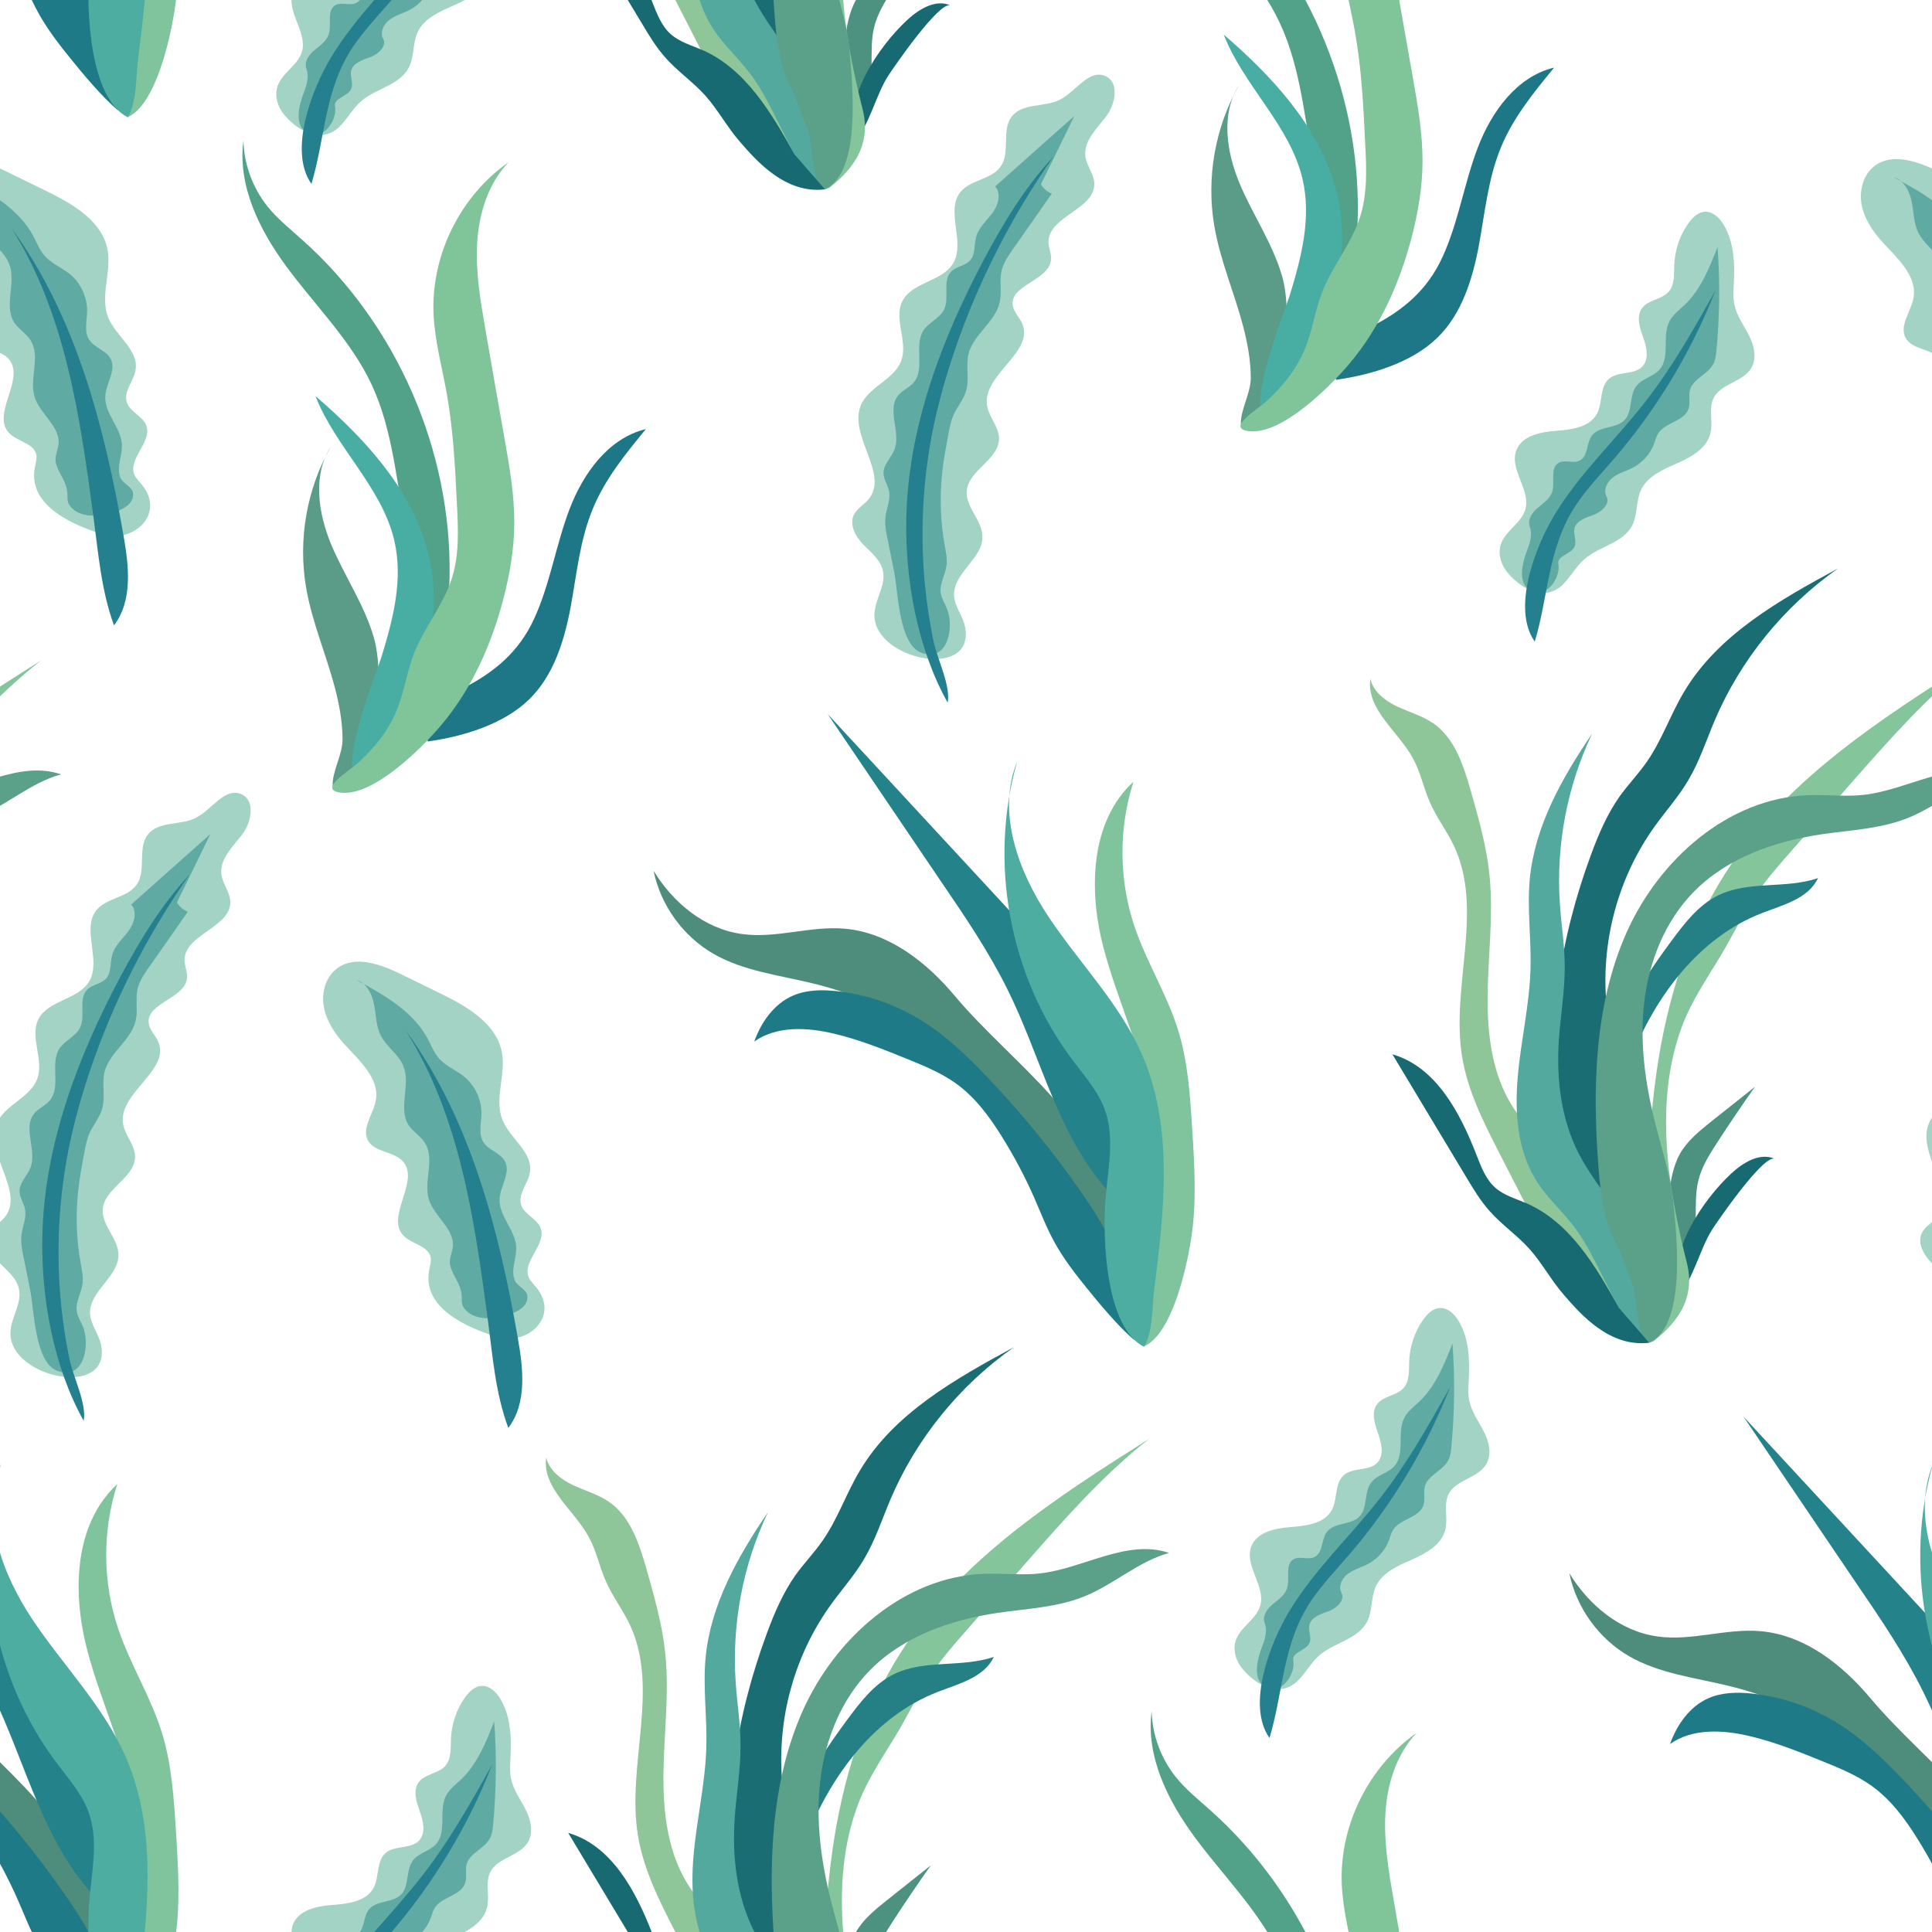 <?xml version="1.0" encoding="utf-8"?>
<!-- Generator: Adobe Illustrator 20.1.0, SVG Export Plug-In . SVG Version: 6.00 Build 0)  -->
<svg version="1.1" xmlns="http://www.w3.org/2000/svg" xmlns:xlink="http://www.w3.org/1999/xlink" x="0px" y="0px"
	 viewBox="0 0 1000 1000" style="enable-background:new 0 0 1000 1000;" xml:space="preserve">
<g id="Layer_2">
	<g id="Layer_2_1_">
		<rect x="-28.1" y="-29.9" style="fill:#FFFFFF;" width="1056.2" height="1059.8"/>
	</g>
</g>
<g id="Layer_3">
	<g>
		<path style="fill:#4E8C7C;" d="M60.9,57C50.4,32.4,28.3,14.5,15.9-9.2C9.3-21.8,5.6-35.7-0.4-48.6
			c-19.2-41.1-61.1-68.3-105.2-78.9c-17.3-4.2-35.5-6.3-51-15.2c-15.8-9.1-27.4-25.2-31-43c10,16.5,26.3,30,45.4,32.7
			c17.8,2.6,35.7-4.3,53.6-2.7c22.8,2,42.3,17.3,57,34.9S3.3-86.1,18.6-69c13.4,15,21,30.3,39,39.2c-1.1,22.1-0.1,44.3,3,66.2
			C57.1,41.9,56.4,52.2,60.9,57z"/>
		<path style="fill:#1F7A87;" d="M36.1,29.8c-6-7.4-11.8-15-16.4-23.4C15.6-1,12.6-9,9.2-16.7C4.4-27.6-1.2-38.1-7.5-48.2
			C-14-58.5-21.3-68.5-31.2-75.6c-7.5-5.4-16.2-9-24.8-12.5c-12.6-5.1-25.2-10.2-38.4-13.3c-13.9-3.3-29.6-4.1-41.2,4.1
			c3.6-10.1,10.3-19.6,20.1-23.8c7-3,14.9-3.1,22.4-2.3c14.9,1.6,29.5,6.5,42.4,14.2c13.3,7.9,24.6,18.7,35.3,29.9
			C2.4-60.7,18.7-40.8,33.4-19.7C42.6-6.6,51.4,7.4,54.9,23.1c1.4,6.2,10,29,6.1,33.9C53,50.4,42.6,37.9,36.1,29.8z"/>
		<path style="fill:#80C49D;" d="M70-59c-2.9-30.2-17.4-58-25-87.5s-6.7-64.7,15.7-85.3c-7.8,24.2-7.6,50.9,0.5,74.9
			c6.2,18.4,16.8,35.1,22.6,53.7C88.9-86.5,90-69,91-51.7c1.2,19.2,2.4,38.6-0.7,57.5c-2.3,14.4-9.7,48.5-24.3,54.9
			C53.7,26.6,73.5-23.2,70-59z"/>
		<path style="fill:#4EADA1;" d="M46.1-14.3c1.1-16.2,5.3-33-0.4-48.1c-3.5-9.4-10.3-17-16.3-25C-3.4-130.8-14.4-189.9,0.5-242.3
			c-10.7,26.5,0.5,56.9,16.4,80.7S53.5-116.9,65-90.8c16.6,37.8,11.6,81,6.4,122c-1.1,9-0.6,22.2-5.3,29.5
			C46.2,50.5,44.8,5.1,46.1-14.3z"/>
	</g>
	<g>
		<path style="fill:#A3D3C4;" d="M147.7,60.1c-3.7-4.1-5.8-10-4.1-15.3c2.3-7.1,10.6-10.9,12.7-18.1c2.9-10.1-8.3-20.6-4.7-30.5
			c2.8-7.6,12.4-9.6,20.5-10.2c8.1-0.6,17.5-1.8,21.3-8.9c3-5.7,1.3-13.8,6.2-18c4.7-4.1,13-1.9,17.3-6.4c3.6-3.9,2.2-10.1,0.4-15.1
			c-1.8-5-3.7-11-0.5-15.2c3.2-4.3,10-4.3,13.6-8.3c3.3-3.6,2.8-9.1,3-14c0.3-7.5,2.7-14.9,7-21.1c2.2-3.2,5.3-6.4,9.2-6.4
			c4,0,7.2,3.2,9.3,6.6c5.5,9.1,5.9,20.3,5.3,30.8c-0.2,3.5-0.4,7.1,0.3,10.6c1.2,5.8,4.8,10.7,7.5,15.9s4.3,11.8,1.3,16.9
			c-4.2,7.3-15.6,8-19.5,15.5c-2.8,5.5-0.2,12.4-1.7,18.4c-1.9,7.8-9.9,12.3-17.2,15.5c-7.3,3.2-15.5,6.7-18.8,14
			c-2.6,5.7-1.6,12.6-4.5,18.2c-4.7,9.1-17,10.7-24.7,17.4c-4.4,3.8-7.1,9.2-11.3,13.3C166.4,74.4,154.9,68.2,147.7,60.1z"/>
		<path style="fill:#60AAA4;" d="M157.4,47.5c1.5-3.8,2.6-8.1,1.2-11.9c-1.3-3.5,1.2-7.2,4.1-9.6s6.2-4.6,7.4-8.1
			c1.8-5.1-1.2-12.5,3.4-15.2c3.2-1.9,7.6,0.5,10.9-1.2c4.5-2.2,3.4-9,6.4-13c3.8-5,12.4-3.4,16.8-7.9c4.4-4.5,2.3-12.7,6.2-17.7
			c3-3.9,8.7-4.8,11.9-8.4c5.7-6.4,1.3-17,5-24.7c1.8-3.7,5.3-6.3,8.3-9.1c8.2-8,12.6-19,16.8-29.7c1.3,17.9,1.1,35.9-0.6,53.8
			c-0.2,2.2-0.5,4.5-1.5,6.5c-2.8,5.6-10.6,7.7-12.2,13.7c-0.8,3.1,0.3,6.5-0.7,9.6c-2.1,6.6-11.9,7-15.7,12.8
			c-1.1,1.7-1.5,3.6-2.2,5.5c-2,5.2-5.9,9.6-10.8,12.2c-3.4,1.8-7.2,2.7-10.3,5c-3.1,2.2-5.3,6.5-3.5,9.9c2.1,3.8-2.4,8-6.5,9.5
			c-4.1,1.5-9.2,3.1-10.1,7.3c-0.6,3.1,1.4,6.5,0,9.4c-1.9,3.8-9.1,4.6-8.3,8.8c1.2,6.3-4.8,16.4-12.3,14.5
			C151.1,66.8,154.9,53.9,157.4,47.5z"/>
		<path style="fill:#247F8E;" d="M171.3,29.8C184.4,8,203.4-9.5,218.9-29.6c13.8-17.7,24.8-37.4,35.8-56.9
			C242.3-54.7,224.4-25.1,202,0.8c-6.6,7.6-13.6,15-19.3,23.4c-14.9,22.3-14.2,46.6-21.5,71C149,77.9,161.7,45.7,171.3,29.8z"/>
	</g>
	<g>
		<path style="fill:#1E7786;" d="M276.5,320.2c8.3-18.1,11.2-38.1,18.3-56.7c7.1-18.6,20.2-36.8,39.5-41.4
			c-10.5,12.8-21.1,25.8-27.4,41.1c-6.8,16.3-8.4,34.1-11.6,51.4c-3.3,17.3-8.8,35.1-21.4,47.4c-13.5,13.1-34.3,19.2-52.5,21.8
			c-2.5-14.9,6.5-21.6,18.2-27.5C256,347.9,268.6,337.4,276.5,320.2z"/>
		<path style="fill:#5B9C89;" d="M173.3,355.8c-4.6-17.4-11.9-34.1-14.9-51.9c-4.2-24.7,0.4-50.9,12.8-72.7
			c-9.5,14.8-6.5,34.5,0.3,50.8c6.8,16.2,17.1,31,22,48c6,20.7,1.6,66.3-21.3,76.9c-0.5-7.2,5-16,5.1-24
			C177.3,373.7,175.6,364.6,173.3,355.8z"/>
		<path style="fill:#51A288;" d="M190.1,194.5c-11-20.8-28-37.7-41.9-56.6s-25.3-41.8-22.2-65.1c0.3,12.3,4.8,24.5,12.5,34.1
			c5.2,6.5,11.9,11.8,18.1,17.4c48.7,43.5,77.2,108.8,76.1,174.1c-0.2,10.8-1.2,21.9-6.5,31.3c-11-2.1-14.6-48.4-16.8-60
			C204.3,243.8,202.6,218.3,190.1,194.5z"/>
		<path style="fill:#48ADA3;" d="M204,279.4c-6.6-27.6-30.4-47.9-40.7-74.4c24.8,21.4,48.4,46.7,57.5,78.2
			c5.1,17.7,4.9,36.7,0.2,54.5c-3.1,11.8-18,64.2-32.4,66.5c-17.5,2.8,6.2-55.8,8.8-64C203.4,320.6,208.9,299.9,204,279.4z"/>
		<path style="fill:#80C49A;" d="M205.1,368.2c4.1-9.7,5.4-20.3,9.2-30c5.2-13.3,14.9-24.7,19.4-38.3c4.1-12.4,3.5-25.8,2.8-38.8
			c-0.9-19.3-1.9-38.7-5.3-57.7c-2.5-13.7-6.2-27.2-6.8-41c-1.3-30.4,13.9-61,38.8-78.4c-10.5,11-15.3,26.4-16.2,41.6
			s1.7,30.3,4.3,45.2c3.3,19,6.6,38.1,10,57.1c2.5,14.1,4.9,28.2,4.9,42.5c0,13.4-2.3,26.8-5.7,39.8c-6.2,23.6-16.4,46.5-32.1,65.1
			c-9.6,11.4-34.7,36.7-51.6,35c-13.2-1.3,4.3-11.4,8.6-15.5C193.6,387.2,200.8,378.6,205.1,368.2z"/>
	</g>
	<g>
		<path style="fill:#A3D3C4;" d="M18,242.2c0.4-2.3,1.2-4.5,0.8-6.8c-1.3-6.2-10.1-6.8-14.3-11.5c-8.9-9.9,8.7-27.8,0.1-38
			c-4.7-5.5-14.9-4.7-18.3-11.1c-3.3-6.4,2.8-13.4,4.1-20.5c2.2-11.5-8.6-20.8-16.5-29.5c-4.9-5.5-9.1-11.9-10.4-19.2
			c-1.2-7.3,1-15.4,6.9-19.8c9.5-7,22.8-2,33.4,3.2c6.7,3.3,13.3,6.5,20,9.8c13.8,6.7,29.2,15.6,31.9,30.7
			c2.1,11.5-4.1,23.9,0.3,34.8c3.9,9.7,15.8,16.7,14.2,27c-0.9,6-6.5,11.4-4.5,17.1c1.7,4.9,8.1,6.9,10,11.8
			c3.3,8.5-9.7,17.2-6.1,25.6c0.9,2.1,2.7,3.6,4.1,5.4c12,15.3-5.2,30-20.2,25.5C38.4,272,14.4,262,18,242.2z"/>
		<path style="fill:#60AAA4;" d="M29,240c-1-3.3,0.9-6.7,1.3-10.1c0.9-9.3-9.7-15.6-12.4-24.5c-2.9-9.5,3.3-20.9-2.1-29.3
			c-2.2-3.5-6.1-5.7-8.4-9.1c-5.6-8.7,1.2-20.9-2.7-30.5c-2.4-6.2-8.7-10-11.7-15.9c-2.5-4.9-2.4-10.7-3.5-16.1s-3.9-11.2-9.2-12.7
			c14.3,7.7,29.4,16.2,37,30.5c1.8,3.4,3.2,7.1,5.7,10c3.6,4.1,8.9,6.2,13.2,9.6c5.6,4.6,9,11.9,8.9,19.2c-0.1,5-1.7,10.6,1.1,14.8
			c2.7,4.2,8.8,5.4,11.1,9.9c3,5.9-2.4,12.6-2.8,19.2c-0.6,9,8.3,16.3,8.6,25.3c0.2,5.6-2.9,11.4-0.8,16.9c1.2,3.2,6.4,4.8,6.6,8.3
			c0.3,5.9-6.3,8.6-11,10c-5.8,1.8-14.9,2.5-19.9-1.8c-4.5-3.9-2.4-6-3.5-10.9C33.3,247.8,30.4,244.9,29,240z"/>
		<path style="fill:#247F8E;" d="M48.3,267c-6.9-51.6-14.5-105-42.4-149c33.6,46,48.1,102.9,58,159c2.8,15.9,4.9,33.8-4.9,46.7
			C52.3,305.3,50.9,286.3,48.3,267z"/>
	</g>
	<g>
		<path style="fill:#8EC599;" d="M392.4,76c-9.5-11-16.3-24.1-22.9-37.1c-6.6-12.9-13.2-25.7-19.8-38.6
			c-8.3-16.2-16.8-32.8-19.6-50.9c-5.7-36.2,11.5-75.6-4.2-108.7c-3.7-7.8-9.1-14.7-12.5-22.7c-3.2-7.3-4.7-15.2-8.5-22.2
			c-7.6-14.2-24.4-25.5-22.2-41.4c1.6,6.7,7.7,11.4,13.9,14.3c6.2,2.9,13,4.8,18.7,8.7c11.2,7.8,15.6,21.9,19.4,35
			c4,14.2,8.1,28.4,9.6,43.1c2.2,20.6-0.6,41.3-0.9,62c-0.3,20.7,2.2,42.3,13.7,59.5c4.3,6.5,9.8,12.1,14.8,18
			c17.2,20.3,29.5,44.3,39.9,68.6c2.1,4.9,23.2,29,16.9,33.7C422.4,102.1,396.2,80.3,392.4,76z"/>
		<path style="fill:#4D9180;" d="M437.1,21.7c1.1-7.4,2.2-15.1,5.9-21.6c3.8-6.7,10-11.7,16-16.5c7.6-6,15.2-12.1,22.8-18.1
			c-6.9,9.7-13.5,19.5-20,29.5c-3.8,5.9-7.6,12-9.3,18.9c-1.6,6.3-1.3,12.9-1.4,19.4C451,42,441,94.6,431.6,93.2
			C423.4,92,436,29.5,437.1,21.7z"/>
		<path style="fill:#176A72;" d="M469.4,10.5c6.2-5.8,14.9-11.1,22.6-7.7c-5.7-2.5-29.6,32.2-32.5,36.8c-6.2,9.7-9.7,25.9-17.3,33.5
			C436.1,51.3,454.8,24.1,469.4,10.5z"/>
		<path style="fill:#84C59B;" d="M430.9-42.6c5.2-35.9,15.9-71.6,35.4-102.2c30.6-48,80.3-80,128.4-110.4
			c-23.6,18.5-43.5,41.2-63.3,63.7c-10.4,11.8-20.7,23.5-31.1,35.3c-6.7,7.6-13.3,15.2-18.9,23.6c-5.6,8.4-10,17.5-15,26.2
			c-8,13.9-17.7,27.1-23,42.3c-13.6,38.2-6.8,81.3,3.1,120.7c5.1,20.2-7.2,32.7-17.6,40.9c-10.6-19.7-3.1-41.2-2.9-63.1
			C426.1,8.6,427.3-17.1,430.9-42.6z"/>
		<path style="fill:#196D73;" d="M381.1-21.1c-7.8-44.6,0.1-90.9,15.8-133.4c3.9-10.6,8.4-21.1,14.9-30.3c4.4-6.1,9.7-11.6,14-17.8
			c7.8-11.2,12.2-24.4,19.2-36.1c17.6-29.7,49.5-47.6,79.8-64c-28.1,19.7-50.6,47.4-64,79c-4.3,10.2-7.8,20.9-13.4,30.4
			c-5,8.6-11.7,16-17.5,24.1c-18.7,26-27.7,58.8-25.1,90.7c1.5,17.7,6.4,35.1,7,52.8c0.3,9.3,4.9,46.4-9.3,47.1
			C388.7,22.1,382.9-11.4,381.1-21.1z"/>
		<path style="fill:#53A99E;" d="M388.1,37.9c-6-7.9-13.6-14.7-19-23c-10.3-15.8-11.8-35.8-10.1-54.6s6.1-37.3,6.6-56.1
			c0.4-15.4-1.8-30.8-0.4-46.1c2.6-27.5,16.7-52.5,32.3-75.4c-13,27.3-18.8,58-16.7,88.2c0.7,10.7,2.5,21.4,2.5,32.1
			c0.1,13.2-2.3,26.2-3.1,39.3C379-38,381.5-17.6,390.5,0c5.6,10.9,13.5,20.4,20,30.8c4.9,7.7,31.7,69.6,15.5,66.4
			c-8.5-1.7-16.6-20.9-20.1-27.7C400.4,58.8,395.5,47.6,388.1,37.9z"/>
		<path style="fill:#5BA088;" d="M411,48.4c-7.3-12.1-9-26.7-10.1-40.8c-3.2-41.2-2.3-84.1,14.5-121.9
			c16.8-37.8,52.5-69.5,93.8-71.1c9.7-0.4,19.5,0.9,29.1-0.2c22.7-2.6,45.1-18,66.8-10.6c-15.7,4.3-28.3,16.1-43.4,22.3
			c-14.2,5.9-30,6.5-45.2,8.7c-24.5,3.6-49.1,12.2-66.4,29.9c-14.8,15.1-23,35.8-25.5,56.7s0.4,42.3,5.6,62.8
			c3.4,13.6,7.9,27,9.4,41C441.3,43.5,446,89.1,427,98c-6.9-1.5-6.2-24.6-9-31.1L411,48.4z"/>
		<path style="fill:#176A72;" d="M427,98c-20.5,2.5-35.5-14.8-44-24.6c-6.6-7.5-11.3-16.5-18-24c-6.4-7.1-14.5-12.6-20.8-19.8
			c-4.6-5.2-8.2-11.2-11.8-17.2C319.6-8.8,306.8-30.1,294-51.3C316.6-44.8,329.1-21,337.6,1c2.4,6.1,4.8,12.5,9.7,16.8
			c4.6,4,10.7,5.7,16.3,8.1c22.4,9.9,35.8,32.7,47.6,54L427,98z"/>
	</g>
	<g>
		<path style="fill:#A3D3C4;" d="M452.6,318.4c0-7.9,6.1-15.3,4.4-23c-1.2-5.6-6.1-9.4-10.1-13.5c-4-4.1-7.4-10.1-5-15.3
			c1.6-3.4,5.3-5.3,7.7-8.2c10.8-13.1-10.6-33-4-48.7c4.1-9.7,17.4-13.2,20.9-23.1c3.6-9.8-4.1-21.5,0.6-30.8
			c5.1-9.9,20.7-10,26.3-19.6c6.4-11-4.2-27.1,3.8-36.9c5.3-6.4,16.1-6.3,20.8-13.2c5.1-7.4,0.2-18.7,5.7-25.8
			c5.6-7.2,17.1-4.6,25.1-8.8c8.2-4.3,14.9-15.9,23.4-12.1c7.3,3.3,5.2,14.5,0.3,20.9c-4.9,6.4-11.8,12.8-10.7,20.8
			c0.7,4.8,4.4,8.9,4.6,13.8c0.5,13.5-23.9,17-23.7,30.5c0.1,3.1,1.6,6.1,1.3,9.1c-1,10.8-21.4,12.9-19.8,23.6
			c0.5,3.5,3.5,6.1,4.9,9.4c6.4,14.8-20.7,26.4-18.2,42.4c0.9,6,6.2,11,6.2,17.1c0,10.9-15.7,16.2-16.7,27c-0.8,8.4,8,15.2,8.1,23.7
			c0.2,11.5-15.2,18.9-14.7,30.5c0.3,5.9,4.8,10.9,5.8,16.7C504.4,352.3,452.5,341.5,452.6,318.4z"/>
		<path style="fill:#60AAA4;" d="M462.8,295.9c-1.1-5.6-2.3-11.3-3.4-16.9c-0.8-3.7-1.5-7.6-1.1-11.4c0.5-4.5,2.7-8.8,1.9-13.2
			c-0.6-3.3-2.9-6.3-2.9-9.6c0-4.5,4.1-8,5.7-12.2c3.4-8.9-4.1-20.4,1.8-27.8c2.2-2.8,5.8-4.1,8.1-6.8c6.1-7.1,0-19.2,5.1-27
			c2.8-4.2,8.3-6.2,10.6-10.7c3.1-6.2-1.1-15,3.8-19.8c2.7-2.7,7.2-2.9,9.8-5.8c2.8-3.2,1.9-8.1,3.1-12.2c1.3-4.8,5.4-8.3,8.4-12.3
			c3-4,4.7-10,1.4-13.7c4.2-3.8,8.5-7.6,12.7-11.3c9.4-8.4,18.8-16.8,28.3-25.2c-5.8,11.8-11.5,23.6-17.3,35.4
			c1.2,2.2,3.3,3.9,5.6,4.8c-6.7,9.6-13.4,19.3-20.2,28.9c-2.4,3.4-4.8,7-5.8,11c-1.2,5.4,0.3,11.1-1,16.5
			c-2.3,10.2-13.6,16.4-16.1,26.6c-1.5,6.3,0.6,13-1.3,19.2c-1.3,4.5-4.6,8.2-6.5,12.5c-1.3,2.9-1.9,6.1-2.5,9.2
			c-1.3,7-2.7,14.1-3.4,21.2c-1.3,12.4-0.8,24.9,1.4,37.1c0.6,3.4,1.4,6.9,0.9,10.4c-0.6,4.8-3.6,9.2-3,14c0.4,2.8,2,5.3,3.1,7.9
			c4.1,9.3,0.8,28.8-13.5,23C465.1,332.9,464.9,306.2,462.8,295.9z"/>
		<path style="fill:#247F8E;" d="M469.1,268.6c0.9-47.3,18.2-92.9,40.4-134.7c10-18.8,21.3-37.3,35.8-52.9
			c-21.7,30.9-39.1,65-51.3,100.8c-4.7,13.9-8.7,28-11.5,42.4c-4.6,23.7-6,47.9-4.3,72c0.9,12.2,2.6,24.3,5.1,36.2
			c1.9,8.8,8.9,22.7,7.2,31.3C474.9,335.7,468.5,300.4,469.1,268.6z"/>
	</g>
	<g>
		<path style="fill:#A3D3C4;" d="M780.9,297.1c-3.7-4.1-5.8-10-4.1-15.3c2.3-7.1,10.6-10.9,12.7-18.1c2.9-10.1-8.3-20.6-4.7-30.5
			c2.8-7.6,12.4-9.6,20.5-10.2c8.1-0.6,17.5-1.8,21.3-8.9c3-5.7,1.3-13.8,6.2-18c4.7-4.1,13-1.9,17.3-6.4c3.6-3.9,2.2-10.1,0.4-15.1
			c-1.8-5-3.7-11-0.5-15.2c3.2-4.3,10-4.3,13.6-8.3c3.3-3.6,2.8-9.1,3-14c0.3-7.5,2.7-14.9,7-21.1c2.2-3.2,5.3-6.4,9.2-6.4
			c4,0,7.2,3.2,9.3,6.6c5.5,9.1,5.9,20.3,5.3,30.8c-0.2,3.5-0.4,7.1,0.3,10.6c1.2,5.8,4.8,10.7,7.5,15.9c2.7,5.2,4.3,11.8,1.3,16.9
			c-4.2,7.3-15.6,8-19.5,15.5c-2.8,5.5-0.2,12.4-1.7,18.4c-1.9,7.8-9.9,12.3-17.2,15.5c-7.3,3.2-15.5,6.7-18.8,14
			c-2.6,5.7-1.6,12.6-4.5,18.2c-4.7,9.1-17,10.7-24.7,17.4c-4.4,3.8-7.1,9.2-11.3,13.3C799.6,311.4,788,305.1,780.9,297.1z"/>
		<path style="fill:#60AAA4;" d="M790.6,284.4c1.5-3.8,2.6-8.1,1.2-11.9c-1.3-3.5,1.2-7.2,4.1-9.6c2.8-2.4,6.2-4.6,7.4-8.1
			c1.8-5.1-1.2-12.5,3.4-15.2c3.2-1.9,7.6,0.5,10.9-1.2c4.5-2.2,3.4-9,6.4-13c3.8-5,12.4-3.4,16.8-7.9c4.4-4.5,2.3-12.7,6.2-17.7
			c3-3.9,8.7-4.8,11.9-8.4c5.7-6.4,1.3-17,5-24.7c1.8-3.7,5.3-6.3,8.3-9.1c8.2-8,12.6-19,16.8-29.7c1.3,17.9,1.1,35.9-0.6,53.8
			c-0.2,2.2-0.5,4.5-1.5,6.5c-2.8,5.6-10.6,7.7-12.2,13.7c-0.8,3.1,0.3,6.5-0.7,9.6c-2.1,6.6-11.9,7-15.7,12.8
			c-1.1,1.7-1.5,3.6-2.2,5.5c-2,5.2-5.9,9.6-10.8,12.2c-3.4,1.8-7.2,2.7-10.3,5c-3.1,2.2-5.3,6.5-3.5,9.9c2.1,3.8-2.4,8-6.5,9.5
			c-4.1,1.5-9.2,3.1-10.1,7.3c-0.6,3.1,1.4,6.5,0,9.4c-1.9,3.8-9.1,4.6-8.3,8.8c1.2,6.3-4.8,16.4-12.3,14.5
			C784.3,303.8,788.1,290.8,790.6,284.4z"/>
		<path style="fill:#247F8E;" d="M804.5,266.7c13.1-21.8,32.1-39.3,47.6-59.4c13.8-17.7,24.8-37.4,35.8-56.9
			c-12.5,31.8-30.4,61.4-52.7,87.3c-6.6,7.6-13.6,15-19.3,23.4c-14.9,22.3-14.2,46.6-21.5,71C782.2,314.9,794.9,282.6,804.5,266.7z"
			/>
	</g>
	<g>
		<path style="fill:#1E7786;" d="M746.6,133.1c8.3-18.1,11.2-38.1,18.3-56.7c7.1-18.6,20.2-36.8,39.5-41.4
			C793.9,47.8,783.3,60.8,777,76c-6.8,16.3-8.4,34.1-11.6,51.4c-3.3,17.3-8.8,35.1-21.4,47.4c-13.5,13.1-34.3,19.2-52.5,21.8
			c-2.5-14.9,6.5-21.6,18.2-27.5C726.1,160.8,738.7,150.3,746.6,133.1z"/>
		<path style="fill:#5B9C89;" d="M643.4,168.7c-4.6-17.4-11.9-34.1-14.9-51.9c-4.2-24.7,0.4-50.9,12.8-72.7
			c-9.5,14.8-6.5,34.5,0.3,50.8s17.1,31,22,48c6,20.7,1.6,66.3-21.3,76.9c-0.5-7.2,5-16,5.1-24C647.4,186.6,645.7,177.5,643.4,168.7
			z"/>
		<path style="fill:#51A288;" d="M660.2,7.4c-11-20.8-28-37.7-41.9-56.6C604.4-68.1,593-91,596.1-114.3c0.3,12.3,4.8,24.5,12.5,34.1
			c5.2,6.5,11.9,11.8,18.1,17.4c48.7,43.5,77.2,108.8,76.1,174.1c-0.2,10.8-1.2,21.9-6.5,31.3c-11-2.1-14.6-48.4-16.8-60
			C674.4,56.7,672.7,31.2,660.2,7.4z"/>
		<path style="fill:#48ADA3;" d="M674.1,92.3c-6.6-27.6-30.4-47.9-40.7-74.4c24.8,21.4,48.4,46.7,57.5,78.2
			c5.1,17.7,4.9,36.7,0.2,54.5c-3.1,11.8-18,64.2-32.4,66.5c-17.5,2.8,6.2-55.8,8.8-64C673.5,133.5,679,112.8,674.1,92.3z"/>
		<path style="fill:#80C49A;" d="M675.2,181.1c4.1-9.7,5.4-20.3,9.2-30c5.2-13.3,14.9-24.7,19.4-38.3c4.1-12.4,3.5-25.8,2.8-38.8
			c-0.9-19.3-1.9-38.7-5.3-57.7c-2.5-13.7-6.2-27.2-6.8-41c-1.3-30.4,13.9-61,38.8-78.4c-10.5,11-15.3,26.4-16.2,41.6
			c-0.9,15.2,1.7,30.3,4.3,45.2c3.3,19,6.6,38.1,10,57.1c2.5,14.1,4.9,28.2,4.9,42.5c0,13.4-2.3,26.8-5.7,39.8
			c-6.2,23.6-16.4,46.5-32.1,65.1c-9.6,11.4-34.7,36.7-51.6,35c-13.2-1.3,4.3-11.4,8.6-15.5C663.7,200.1,670.9,191.4,675.2,181.1z"
			/>
	</g>
	<g>
		<path style="fill:#A3D3C4;" d="M1018,242.2c0.4-2.3,1.2-4.5,0.8-6.8c-1.3-6.2-10.1-6.8-14.3-11.5c-8.9-9.9,8.7-27.8,0.1-38
			c-4.7-5.5-14.9-4.7-18.3-11.1c-3.3-6.4,2.8-13.4,4.1-20.5c2.2-11.5-8.6-20.8-16.5-29.5c-4.9-5.5-9.1-11.9-10.4-19.2
			c-1.2-7.3,1-15.4,6.9-19.8c9.5-7,22.8-2,33.4,3.2c6.7,3.3,13.3,6.5,20,9.8c13.8,6.7,29.2,15.6,31.9,30.7
			c2.1,11.5-4.1,23.9,0.3,34.8c3.9,9.7,15.8,16.7,14.2,27c-0.9,6-6.5,11.4-4.5,17.1c1.7,4.9,8.1,6.9,10,11.8
			c3.3,8.5-9.7,17.2-6.1,25.6c0.9,2.1,2.7,3.6,4.1,5.4c12,15.3-5.2,30-20.2,25.5C1038.4,272,1014.4,262,1018,242.2z"/>
		<path style="fill:#60AAA4;" d="M1029,240c-1-3.3,0.9-6.7,1.3-10.1c0.9-9.3-9.7-15.6-12.4-24.5c-2.9-9.5,3.3-20.9-2.1-29.3
			c-2.2-3.5-6.1-5.7-8.4-9.1c-5.6-8.7,1.2-20.9-2.7-30.5c-2.4-6.2-8.7-10-11.7-15.9c-2.5-4.9-2.4-10.7-3.5-16.1s-3.9-11.2-9.2-12.7
			c14.3,7.7,29.4,16.2,37,30.5c1.8,3.4,3.2,7.1,5.7,10c3.6,4.1,8.9,6.2,13.2,9.6c5.6,4.6,9,11.9,8.9,19.2c-0.1,5-1.7,10.6,1.1,14.8
			c2.7,4.2,8.8,5.4,11.1,9.9c3,5.9-2.4,12.6-2.8,19.2c-0.6,9,8.3,16.3,8.6,25.3c0.2,5.6-2.9,11.4-0.8,16.9c1.2,3.2,6.4,4.8,6.6,8.3
			c0.3,5.9-6.3,8.6-11,10c-5.8,1.8-14.9,2.5-19.9-1.8c-4.5-3.9-2.4-6-3.5-10.9C1033.3,247.8,1030.4,244.9,1029,240z"/>
	</g>
	<g>
		<path style="fill:#4E8C7C;" d="M60.9,1057c-10.6-24.6-32.7-42.5-45.1-66.2c-6.6-12.6-10.3-26.5-16.3-39.4
			c-19.2-41.1-61.1-68.3-105.2-78.9c-17.3-4.2-35.5-6.3-51-15.2c-15.8-9.1-27.4-25.2-31-43c10,16.5,26.3,30,45.4,32.7
			c17.8,2.6,35.7-4.3,53.6-2.7c22.8,2,42.3,17.3,57,34.9c14.7,17.5,34.8,34.8,50,51.9c13.4,15,21,30.3,39,39.2
			c-1.1,22.1-0.1,44.3,3,66.2C57.1,1041.9,56.4,1052.2,60.9,1057z"/>
		<path style="fill:#1F7A87;" d="M36.1,1029.8c-6-7.4-11.8-15-16.4-23.4c-4.1-7.4-7.1-15.4-10.5-23.1c-4.8-10.9-10.4-21.4-16.7-31.5
			c-6.4-10.3-13.8-20.3-23.7-27.4c-7.5-5.4-16.2-9-24.8-12.5c-12.6-5.1-25.2-10.2-38.4-13.3c-13.9-3.3-29.6-4.1-41.2,4.1
			c3.6-10.1,10.3-19.6,20.1-23.8c7-3,14.9-3.1,22.4-2.3c14.9,1.6,29.5,6.5,42.4,14.2c13.3,7.9,24.6,18.7,35.3,29.9
			c17.8,18.6,34.1,38.5,48.8,59.6c9.2,13.2,17.9,27.1,21.4,42.8c1.4,6.2,10,29,6.1,33.9C53,1050.4,42.6,1037.9,36.1,1029.8z"/>
		<path style="fill:#24828A;" d="M-4.3,876.2c-9.8-19.9-22.3-38.3-34.8-56.6c-19.5-28.8-39-57.6-58.5-86.4
			c39.9,43.2,79.9,86.3,119.8,129.5c10,10.8,20.1,21.8,27.6,34.5c9.4,15.9,14.2,34.5,14.1,53c0,15.3-1.3,47.7-19.1,26.7
			C20.8,948.3,12.1,909.2-4.3,876.2z"/>
		<path style="fill:#80C49D;" d="M70,941c-2.9-30.2-17.4-58-25-87.5c-7.6-29.4-6.7-64.7,15.7-85.3c-7.8,24.2-7.6,50.9,0.5,74.9
			c6.2,18.4,16.8,35.1,22.6,53.7c5.1,16.5,6.2,34,7.3,51.3c1.2,19.2,2.4,38.6-0.7,57.5c-2.3,14.4-9.7,48.5-24.3,54.9
			C53.7,1026.6,73.5,976.8,70,941z"/>
		<path style="fill:#4EADA1;" d="M46.1,985.7c1.1-16.2,5.3-33-0.4-48.1c-3.5-9.4-10.3-17-16.3-25C-3.4,869.2-14.4,810.1,0.5,757.7
			c-10.7,26.5,0.5,56.9,16.4,80.7s36.6,44.6,48.1,70.8c16.6,37.8,11.6,81,6.4,122c-1.1,9-0.6,22.2-5.3,29.5
			C46.2,1050.5,44.8,1005.1,46.1,985.7z"/>
	</g>
	<g>
		<path style="fill:#A3D3C4;" d="M147.7,1060.1c-3.7-4.1-5.8-10-4.1-15.3c2.3-7.1,10.6-10.9,12.7-18.1c2.9-10.1-8.3-20.6-4.7-30.5
			c2.8-7.6,12.4-9.6,20.5-10.2c8.1-0.6,17.5-1.8,21.3-8.9c3-5.7,1.3-13.8,6.2-18c4.7-4.1,13-1.9,17.3-6.4c3.6-3.9,2.2-10.1,0.4-15.1
			s-3.7-11-0.5-15.2c3.2-4.3,10-4.3,13.6-8.3c3.3-3.6,2.8-9.1,3-14c0.3-7.5,2.7-14.9,7-21.1c2.2-3.2,5.3-6.4,9.2-6.4
			c4,0,7.2,3.2,9.3,6.6c5.5,9.1,5.9,20.3,5.3,30.8c-0.2,3.5-0.4,7.1,0.3,10.6c1.2,5.8,4.8,10.7,7.5,15.9c2.7,5.2,4.3,11.8,1.3,16.9
			c-4.2,7.3-15.6,8-19.5,15.5c-2.8,5.5-0.2,12.4-1.7,18.4c-1.9,7.8-9.9,12.3-17.2,15.5c-7.3,3.2-15.5,6.7-18.8,14
			c-2.6,5.7-1.6,12.6-4.5,18.2c-4.7,9.1-17,10.7-24.7,17.4c-4.4,3.8-7.1,9.2-11.3,13.3C166.4,1074.4,154.9,1068.2,147.7,1060.1z"/>
		<path style="fill:#60AAA4;" d="M157.4,1047.5c1.5-3.8,2.6-8.1,1.2-11.9c-1.3-3.5,1.2-7.2,4.1-9.6s6.2-4.6,7.4-8.1
			c1.8-5.1-1.2-12.5,3.4-15.2c3.2-1.9,7.6,0.5,10.9-1.2c4.5-2.2,3.4-9,6.4-13c3.8-5,12.4-3.4,16.8-7.9c4.4-4.5,2.3-12.7,6.2-17.7
			c3-3.9,8.7-4.8,11.9-8.4c5.7-6.4,1.3-17,5-24.7c1.8-3.7,5.3-6.3,8.3-9.1c8.2-8,12.6-19,16.8-29.7c1.3,17.9,1.1,35.9-0.6,53.8
			c-0.2,2.2-0.5,4.5-1.5,6.5c-2.8,5.6-10.6,7.7-12.2,13.7c-0.8,3.1,0.3,6.5-0.7,9.6c-2.1,6.6-11.9,7-15.7,12.8
			c-1.1,1.7-1.5,3.6-2.2,5.5c-2,5.2-5.9,9.6-10.8,12.2c-3.4,1.8-7.2,2.7-10.3,5c-3.1,2.2-5.3,6.5-3.5,9.9c2.1,3.8-2.4,8-6.5,9.5
			c-4.1,1.5-9.2,3.1-10.1,7.3c-0.6,3.1,1.4,6.5,0,9.4c-1.9,3.8-9.1,4.6-8.3,8.8c1.2,6.3-4.8,16.4-12.3,14.5
			C151.1,1066.8,154.9,1053.9,157.4,1047.5z"/>
		<path style="fill:#247F8E;" d="M171.3,1029.8c13.1-21.8,32.1-39.3,47.6-59.4c13.8-17.7,24.8-37.4,35.8-56.9
			c-12.5,31.8-30.4,61.4-52.7,87.3c-6.6,7.6-13.6,15-19.3,23.4c-14.9,22.3-14.2,46.6-21.5,71C149,1077.9,161.7,1045.7,171.3,1029.8z
			"/>
	</g>
	<g>
		<path style="fill:#A3D3C4;" d="M222.1,657.6c0.4-2.3,1.2-4.5,0.8-6.8c-1.3-6.2-10.1-6.8-14.3-11.5c-8.9-9.9,8.7-27.8,0.1-38
			c-4.7-5.5-14.9-4.7-18.3-11.1c-3.3-6.4,2.8-13.4,4.1-20.5c2.2-11.5-8.6-20.8-16.5-29.5c-4.9-5.5-9.1-11.9-10.4-19.2
			s1-15.4,6.9-19.8c9.5-7,22.8-2,33.4,3.2c6.7,3.3,13.3,6.5,20,9.8c13.8,6.7,29.2,15.6,31.9,30.7c2.1,11.5-4.1,23.9,0.3,34.8
			c3.9,9.7,15.8,16.7,14.2,27c-0.9,6-6.5,11.4-4.5,17.1c1.7,4.9,8.1,6.9,10,11.8c3.3,8.5-9.7,17.2-6.1,25.6c0.9,2.1,2.7,3.6,4.1,5.4
			c12,15.3-5.2,30-20.2,25.5C242.4,687.4,218.5,677.4,222.1,657.6z"/>
		<path style="fill:#60AAA4;" d="M233.1,655.4c-1-3.3,0.9-6.7,1.3-10.1c0.9-9.3-9.7-15.6-12.4-24.5c-2.9-9.5,3.3-20.9-2.1-29.3
			c-2.2-3.5-6.1-5.7-8.4-9.1c-5.6-8.7,1.2-20.9-2.7-30.5c-2.4-6.2-8.7-10-11.7-15.9c-2.5-4.9-2.4-10.7-3.5-16.1
			c-1-5.4-3.9-11.2-9.2-12.7c14.3,7.7,29.4,16.2,37,30.5c1.8,3.4,3.2,7.1,5.7,10c3.6,4.1,8.9,6.2,13.2,9.6c5.6,4.6,9,11.9,8.9,19.2
			c-0.1,5-1.7,10.6,1.1,14.8c2.7,4.2,8.8,5.4,11.1,9.9c3,5.9-2.4,12.6-2.8,19.2c-0.6,9,8.3,16.3,8.6,25.3c0.2,5.6-2.9,11.4-0.8,16.9
			c1.2,3.2,6.4,4.8,6.6,8.3c0.3,5.9-6.3,8.6-11,10c-5.8,1.8-14.9,2.5-19.9-1.8c-4.5-3.9-2.4-6-3.5-10.9
			C237.4,663.2,234.5,660.3,233.1,655.4z"/>
		<path style="fill:#247F8E;" d="M252.4,682.4c-6.9-51.6-14.5-105-42.4-149c33.6,46,48.1,102.9,58,159c2.8,15.9,4.9,33.8-4.9,46.7
			C256.3,720.7,255,701.7,252.4,682.4z"/>
	</g>
	<g>
		<path style="fill:#8EC599;" d="M392.4,1076c-9.5-11-16.3-24.1-22.9-37.1c-6.6-12.9-13.2-25.7-19.8-38.6
			c-8.3-16.2-16.8-32.8-19.6-50.9c-5.7-36.2,11.5-75.6-4.2-108.7c-3.7-7.8-9.1-14.7-12.5-22.7c-3.2-7.3-4.7-15.2-8.5-22.2
			c-7.6-14.2-24.4-25.5-22.2-41.4c1.6,6.7,7.7,11.4,13.9,14.3c6.2,2.9,13,4.8,18.7,8.7c11.2,7.8,15.6,21.9,19.4,35
			c4,14.2,8.1,28.4,9.6,43.1c2.2,20.6-0.6,41.3-0.9,62c-0.3,20.7,2.2,42.3,13.7,59.5c4.3,6.5,9.8,12.1,14.8,18
			c17.2,20.3,29.5,44.3,39.9,68.6c2.1,4.9,23.2,29,16.9,33.7C422.4,1102.1,396.2,1080.3,392.4,1076z"/>
		<path style="fill:#4D9180;" d="M437.1,1021.7c1.1-7.4,2.2-15.1,5.9-21.6c3.8-6.7,10-11.7,16-16.5c7.6-6,15.2-12.1,22.8-18.1
			c-6.9,9.7-13.5,19.5-20,29.5c-3.8,5.9-7.6,12-9.3,18.9c-1.6,6.3-1.3,12.9-1.4,19.4c-0.1,8.6-10.1,61.1-19.6,59.7
			C423.4,1092,436,1029.5,437.1,1021.7z"/>
		<path style="fill:#84C59B;" d="M430.9,957.4c5.2-35.9,15.9-71.6,35.4-102.2c30.6-48,80.3-80,128.4-110.4
			c-23.6,18.5-43.5,41.2-63.3,63.7c-10.4,11.8-20.7,23.5-31.1,35.3c-6.7,7.6-13.3,15.2-18.9,23.6c-5.6,8.4-10,17.5-15,26.2
			c-8,13.9-17.7,27.1-23,42.3c-13.6,38.2-6.8,81.3,3.1,120.7c5.1,20.2-7.2,32.7-17.6,40.9c-10.6-19.7-3.1-41.2-2.9-63.1
			C426.1,1008.6,427.3,982.9,430.9,957.4z"/>
		<path style="fill:#248084;" d="M415.5,930.6c4.4-14.9,13.7-27.8,22.9-40.3c6.8-9.2,14.1-18.8,24.4-23.8c15.8-7.7,35-3.2,51.6-8.9
			c-5,10.7-18.2,13.9-29.2,18.2c-32.3,12.5-54.9,42.8-67.6,75c-0.3-2.2-0.6-4.4-0.8-6.7L415.5,930.6z"/>
		<path style="fill:#196D73;" d="M381.1,978.9c-7.8-44.6,0.1-90.9,15.8-133.4c3.9-10.6,8.4-21.1,14.9-30.3c4.4-6.1,9.7-11.6,14-17.8
			c7.8-11.2,12.2-24.4,19.2-36.1c17.6-29.7,49.5-47.6,79.8-64c-28.1,19.7-50.6,47.4-64,79c-4.3,10.2-7.8,20.9-13.4,30.4
			c-5,8.6-11.7,16-17.5,24.1c-18.7,26-27.7,58.8-25.1,90.7c1.5,17.7,6.4,35.1,7,52.8c0.3,9.3,4.9,46.4-9.3,47.1
			C388.7,1022.1,382.9,988.6,381.1,978.9z"/>
		<path style="fill:#53A99E;" d="M388.1,1037.9c-6-7.9-13.6-14.7-19-23c-10.3-15.8-11.8-35.8-10.1-54.6c1.6-18.8,6.1-37.3,6.6-56.1
			c0.4-15.4-1.8-30.8-0.4-46.1c2.6-27.5,16.7-52.5,32.3-75.4c-13,27.3-18.8,58-16.7,88.2c0.7,10.7,2.5,21.4,2.5,32.1
			c0.1,13.2-2.3,26.2-3.1,39.3c-1.2,19.8,1.3,40.1,10.3,57.7c5.6,10.9,13.5,20.4,20,30.8c4.9,7.7,31.7,69.6,15.5,66.4
			c-8.5-1.7-16.6-20.9-20.1-27.7C400.4,1058.8,395.5,1047.6,388.1,1037.9z"/>
		<path style="fill:#5BA088;" d="M411,1048.4c-7.3-12.1-9-26.7-10.1-40.8c-3.2-41.2-2.3-84.1,14.5-121.9
			c16.8-37.8,52.5-69.5,93.8-71.1c9.7-0.4,19.5,0.9,29.1-0.2c22.7-2.6,45.1-18,66.8-10.6c-15.7,4.3-28.3,16.1-43.4,22.3
			c-14.2,5.9-30,6.5-45.2,8.7c-24.5,3.6-49.1,12.2-66.4,29.9c-14.8,15.1-23,35.8-25.5,56.7c-2.5,21,0.4,42.3,5.6,62.8
			c3.4,13.6,7.9,27,9.4,41c1.9,18.3,6.7,63.9-12.4,72.8c-6.9-1.5-6.2-24.6-9-31.1L411,1048.4z"/>
		<path style="fill:#176A72;" d="M427,1098c-20.5,2.5-35.5-14.8-44-24.6c-6.6-7.5-11.3-16.5-18-24c-6.4-7.1-14.5-12.6-20.8-19.8
			c-4.6-5.2-8.2-11.2-11.8-17.2c-12.8-21.2-25.5-42.5-38.3-63.7c22.6,6.5,35.1,30.3,43.6,52.3c2.4,6.1,4.8,12.5,9.7,16.8
			c4.6,4,10.7,5.7,16.3,8.1c22.4,9.9,35.8,32.7,47.6,54L427,1098z"/>
	</g>
	<g>
		<path style="fill:#A3D3C4;" d="M5.4,690.1c0-7.9,6.1-15.3,4.4-23c-1.2-5.6-6.1-9.4-10.1-13.5c-4-4.1-7.4-10.1-5-15.3
			c1.6-3.4,5.3-5.3,7.7-8.2c10.8-13.1-10.6-33-4-48.7c4.1-9.7,17.4-13.2,20.9-23.1c3.6-9.8-4.1-21.5,0.6-30.8
			c5.1-9.9,20.7-10,26.3-19.6c6.4-11-4.2-27.1,3.8-36.9c5.3-6.4,16.1-6.3,20.8-13.2c5.1-7.4,0.2-18.7,5.7-25.8
			c5.6-7.2,17.1-4.6,25.1-8.8c8.2-4.3,14.9-15.9,23.4-12.1c7.3,3.3,5.2,14.5,0.3,20.9c-4.9,6.4-11.8,12.8-10.7,20.8
			c0.7,4.8,4.4,8.9,4.6,13.8c0.5,13.5-23.9,17-23.7,30.5c0.1,3.1,1.6,6.1,1.3,9.1c-1,10.8-21.4,12.9-19.8,23.6
			c0.5,3.5,3.5,6.1,4.9,9.4c6.4,14.8-20.7,26.4-18.2,42.4c0.9,6,6.2,11,6.2,17.1c0,10.9-15.7,16.2-16.7,27c-0.8,8.4,8,15.2,8.1,23.7
			c0.2,11.5-15.2,18.9-14.7,30.5c0.3,5.9,4.8,10.9,5.8,16.7C57.2,724,5.3,713.2,5.4,690.1z"/>
		<path style="fill:#60AAA4;" d="M15.6,667.6c-1.1-5.6-2.3-11.3-3.4-16.9c-0.8-3.7-1.5-7.6-1.1-11.4c0.5-4.5,2.7-8.8,1.9-13.2
			c-0.6-3.3-2.9-6.3-2.9-9.6c0-4.5,4.1-8,5.7-12.2c3.4-8.9-4.1-20.4,1.8-27.8c2.2-2.8,5.8-4.1,8.1-6.8c6.1-7.1,0-19.2,5.1-27
			c2.8-4.2,8.3-6.2,10.6-10.7c3.1-6.2-1.1-15,3.8-19.8c2.7-2.7,7.2-2.9,9.8-5.8c2.8-3.2,1.9-8.1,3.1-12.2c1.3-4.8,5.4-8.3,8.4-12.3
			c3-4,4.7-10,1.4-13.7c4.2-3.8,8.5-7.6,12.7-11.3c9.4-8.4,18.8-16.8,28.3-25.2c-5.8,11.8-11.5,23.6-17.3,35.4
			c1.2,2.2,3.3,3.9,5.6,4.8c-6.7,9.6-13.4,19.3-20.2,28.9c-2.4,3.4-4.8,7-5.8,11c-1.2,5.4,0.3,11.1-1,16.5
			c-2.3,10.2-13.6,16.4-16.1,26.6c-1.5,6.3,0.6,13-1.3,19.2c-1.3,4.5-4.6,8.2-6.5,12.5c-1.3,2.9-1.9,6.1-2.5,9.2
			c-1.3,7-2.7,14.1-3.4,21.2c-1.3,12.4-0.8,24.9,1.4,37.1c0.6,3.4,1.4,6.9,0.9,10.4c-0.6,4.8-3.6,9.2-3,14c0.4,2.8,2,5.3,3.1,7.9
			c4.1,9.3,0.8,28.8-13.5,23C17.9,704.6,17.7,677.9,15.6,667.6z"/>
		<path style="fill:#247F8E;" d="M21.9,640.3c0.9-47.3,18.2-92.9,40.4-134.7c10-18.8,21.3-37.3,35.8-52.9
			c-21.7,30.9-39.1,65-51.3,100.8c-4.7,13.9-8.7,28-11.5,42.4c-4.6,23.7-6,47.9-4.3,72c0.9,12.2,2.6,24.3,5.1,36.2
			c1.9,8.8,8.9,22.7,7.2,31.3C27.7,707.4,21.3,672.1,21.9,640.3z"/>
	</g>
	<g>
		<path style="fill:#4E8C7C;" d="M1060.9,1057c-10.6-24.6-32.7-42.5-45.1-66.2c-6.6-12.6-10.3-26.5-16.3-39.4
			c-19.2-41.1-61.1-68.3-105.2-78.9c-17.3-4.2-35.5-6.3-51-15.2c-15.8-9.1-27.4-25.2-31-43c10,16.5,26.3,30,45.4,32.7
			c17.8,2.6,35.7-4.3,53.6-2.7c22.8,2,42.3,17.3,57,34.9c14.7,17.5,34.8,34.8,50,51.9c13.4,15,21,30.3,39,39.2
			c-1.1,22.1-0.1,44.3,3,66.2C1057.1,1041.9,1056.4,1052.2,1060.9,1057z"/>
		<path style="fill:#1F7A87;" d="M1036.1,1029.8c-6-7.4-11.8-15-16.4-23.4c-4.1-7.4-7.1-15.4-10.5-23.1
			c-4.8-10.9-10.4-21.4-16.7-31.5c-6.4-10.3-13.8-20.3-23.7-27.4c-7.5-5.4-16.2-9-24.8-12.5c-12.6-5.1-25.2-10.2-38.4-13.3
			c-13.9-3.3-29.6-4.1-41.2,4.1c3.6-10.1,10.3-19.6,20.1-23.8c7-3,14.9-3.1,22.4-2.3c14.9,1.6,29.5,6.5,42.4,14.2
			c13.3,7.9,24.6,18.7,35.3,29.9c17.8,18.6,34.1,38.5,48.8,59.6c9.2,13.2,17.9,27.1,21.4,42.8c1.4,6.2,10,29,6.1,33.9
			C1053,1050.4,1042.6,1037.9,1036.1,1029.8z"/>
		<path style="fill:#24828A;" d="M995.7,876.2c-9.8-19.9-22.3-38.3-34.8-56.6c-19.5-28.8-39-57.6-58.5-86.4
			c39.9,43.2,79.9,86.3,119.8,129.5c10,10.8,20.1,21.8,27.6,34.5c9.4,15.9,14.2,34.5,14.1,53c0,15.3-1.3,47.7-19.1,26.7
			C1020.8,948.3,1012.1,909.2,995.7,876.2z"/>
		<path style="fill:#4EADA1;" d="M1046.1,985.7c1.1-16.2,5.3-33-0.4-48.1c-3.5-9.4-10.3-17-16.3-25
			c-32.9-43.4-43.9-102.5-28.9-154.9c-10.7,26.5,0.5,56.9,16.4,80.7c15.9,23.8,36.6,44.6,48.1,70.8c16.6,37.8,11.6,81,6.4,122
			c-1.1,9-0.6,22.2-5.3,29.5C1046.2,1050.5,1044.8,1005.1,1046.1,985.7z"/>
	</g>
	<g>
		<path style="fill:#A3D3C4;" d="M643.7,864.5c-3.7-4.1-5.8-10-4.1-15.3c2.3-7.1,10.6-10.9,12.7-18.1c2.9-10.1-8.3-20.6-4.7-30.5
			c2.8-7.6,12.4-9.6,20.5-10.2c8.1-0.6,17.5-1.8,21.3-8.9c3-5.7,1.3-13.8,6.2-18c4.7-4.1,13-1.9,17.3-6.4c3.6-3.9,2.2-10.1,0.4-15.1
			c-1.8-5-3.7-11-0.5-15.2c3.2-4.3,10-4.3,13.6-8.3c3.3-3.6,2.8-9.1,3-14c0.3-7.5,2.7-14.9,7-21.1c2.2-3.2,5.3-6.4,9.2-6.4
			c4,0,7.2,3.2,9.3,6.6c5.5,9.1,5.9,20.3,5.3,30.8c-0.2,3.5-0.4,7.1,0.3,10.6c1.2,5.8,4.8,10.7,7.5,15.9c2.7,5.2,4.3,11.8,1.3,16.9
			c-4.2,7.3-15.6,8-19.5,15.5c-2.8,5.5-0.2,12.4-1.7,18.4c-1.9,7.8-9.9,12.3-17.2,15.5c-7.3,3.2-15.5,6.7-18.8,14
			c-2.6,5.7-1.6,12.6-4.5,18.2c-4.7,9.1-17,10.7-24.7,17.4c-4.4,3.8-7.1,9.2-11.3,13.3C662.4,878.8,650.8,872.6,643.7,864.5z"/>
		<path style="fill:#60AAA4;" d="M653.4,851.9c1.5-3.8,2.6-8.1,1.2-11.9c-1.3-3.5,1.2-7.2,4.1-9.6s6.2-4.6,7.4-8.1
			c1.8-5.1-1.2-12.5,3.4-15.2c3.2-1.9,7.6,0.5,10.9-1.2c4.5-2.2,3.4-9,6.4-13c3.8-5,12.4-3.4,16.8-7.9c4.4-4.5,2.3-12.7,6.2-17.7
			c3-3.9,8.7-4.8,11.9-8.4c5.7-6.4,1.3-17,5-24.7c1.8-3.7,5.3-6.3,8.3-9.1c8.2-8,12.6-19,16.8-29.7c1.3,17.9,1.1,35.9-0.6,53.8
			c-0.2,2.2-0.5,4.5-1.5,6.5c-2.8,5.6-10.6,7.7-12.2,13.7c-0.8,3.1,0.3,6.5-0.7,9.6c-2.1,6.6-11.9,7-15.7,12.8
			c-1.1,1.7-1.5,3.6-2.2,5.5c-2,5.2-5.9,9.6-10.8,12.2c-3.4,1.8-7.2,2.7-10.3,5c-3.1,2.2-5.3,6.5-3.5,9.9c2.1,3.8-2.4,8-6.5,9.5
			c-4.1,1.5-9.2,3.1-10.1,7.3c-0.6,3.1,1.4,6.5,0,9.4c-1.9,3.8-9.1,4.6-8.3,8.8c1.2,6.3-4.8,16.4-12.3,14.5
			C647.1,871.2,650.9,858.2,653.4,851.9z"/>
		<path style="fill:#247F8E;" d="M667.2,834.2c13.1-21.8,32.1-39.3,47.6-59.4c13.8-17.7,24.8-37.4,35.8-56.9
			c-12.5,31.8-30.4,61.4-52.7,87.3c-6.6,7.6-13.6,15-19.3,23.4c-14.9,22.3-14.2,46.6-21.5,71C644.9,882.3,657.7,850,667.2,834.2z"/>
	</g>
	<g>
		<path style="fill:#51A288;" d="M660.2,1007.4c-11-20.8-28-37.7-41.9-56.6c-13.9-18.9-25.3-41.8-22.2-65.1
			c0.3,12.3,4.8,24.5,12.5,34.1c5.2,6.5,11.9,11.8,18.1,17.4c48.7,43.5,77.2,108.8,76.1,174.1c-0.2,10.8-1.2,21.9-6.5,31.3
			c-11-2.1-14.6-48.4-16.8-60C674.4,1056.7,672.7,1031.2,660.2,1007.4z"/>
		<path style="fill:#80C49A;" d="M675.2,1181.1c4.1-9.7,5.4-20.3,9.2-30c5.2-13.3,14.9-24.7,19.4-38.3c4.1-12.4,3.5-25.8,2.8-38.8
			c-0.9-19.3-1.9-38.7-5.3-57.7c-2.5-13.7-6.2-27.2-6.8-41c-1.3-30.4,13.9-61,38.8-78.4c-10.5,11-15.3,26.4-16.2,41.6
			c-0.9,15.2,1.7,30.3,4.3,45.2c3.3,19,6.6,38.1,10,57.1c2.5,14.1,4.9,28.2,4.9,42.5c0,13.4-2.3,26.8-5.7,39.8
			c-6.2,23.6-16.4,46.5-32.1,65.1c-9.6,11.4-34.7,36.7-51.6,35c-13.2-1.3,4.3-11.4,8.6-15.5C663.7,1200.1,670.9,1191.4,675.2,1181.1
			z"/>
	</g>
	<g>
		<path style="fill:#A3D3C4;" d="M1005.4,690.1c0-7.9,6.1-15.3,4.4-23c-1.2-5.6-6.1-9.4-10.1-13.5c-4-4.1-7.4-10.1-5-15.3
			c1.6-3.4,5.3-5.3,7.7-8.2c10.8-13.1-10.6-33-4-48.7c4.1-9.7,17.4-13.2,20.9-23.1c3.6-9.8-4.1-21.5,0.6-30.8
			c5.1-9.9,20.7-10,26.3-19.6c6.4-11-4.2-27.1,3.8-36.9c5.3-6.4,16.1-6.3,20.8-13.2c5.1-7.4,0.2-18.7,5.7-25.8
			c5.6-7.2,17.1-4.6,25.1-8.8c8.2-4.3,14.9-15.9,23.4-12.1c7.3,3.3,5.2,14.5,0.3,20.9s-11.8,12.8-10.7,20.8
			c0.7,4.8,4.4,8.9,4.6,13.8c0.5,13.5-23.9,17-23.7,30.5c0.1,3.1,1.6,6.1,1.3,9.1c-1,10.8-21.4,12.9-19.8,23.6
			c0.5,3.5,3.5,6.1,4.9,9.4c6.4,14.8-20.7,26.4-18.2,42.4c0.9,6,6.2,11,6.2,17.1c0,10.9-15.7,16.2-16.7,27c-0.8,8.4,8,15.2,8.1,23.7
			c0.2,11.5-15.2,18.9-14.7,30.5c0.3,5.9,4.8,10.9,5.8,16.7C1057.2,724,1005.3,713.2,1005.4,690.1z"/>
	</g>
	<g>
		<path style="fill:#84C59B;" d="M-142.5,554.4c5.2-35.9,15.9-71.6,35.4-102.2c30.6-48,80.3-80,128.4-110.4
			C-2.3,360.3-22.2,383-42,405.5c-10.4,11.8-20.7,23.5-31.1,35.3c-6.7,7.6-13.3,15.2-18.9,23.6c-5.6,8.4-10,17.5-15,26.2
			c-8,13.9-17.7,27.1-23,42.3c-13.6,38.2-6.8,81.3,3.1,120.7c5.1,20.2-7.2,32.7-17.6,40.9c-10.6-19.7-3.1-41.2-2.9-63.1
			C-147.3,605.5-146.2,579.8-142.5,554.4z"/>
		<path style="fill:#5BA088;" d="M-162.5,645.4c-7.3-12.1-9-26.7-10.1-40.8c-3.2-41.2-2.3-84.1,14.5-121.9s52.5-69.5,93.8-71.1
			c9.7-0.4,19.5,0.9,29.1-0.2c22.7-2.6,45.1-18,66.8-10.6c-15.7,4.3-28.3,16.1-43.4,22.3c-14.2,5.9-30,6.5-45.2,8.7
			c-24.5,3.6-49.1,12.2-66.4,29.9c-14.8,15.1-23,35.8-25.5,56.7c-2.5,21,0.4,42.3,5.6,62.8c3.4,13.6,7.9,27,9.4,41
			c1.9,18.3,6.7,63.9-12.4,72.8c-6.9-1.5-6.2-24.6-9-31.1L-162.5,645.4z"/>
	</g>
	<g>
		<path style="fill:#8EC599;" d="M819,673c-9.5-11-16.3-24.1-22.9-37.1c-6.6-12.9-13.2-25.7-19.8-38.6
			c-8.3-16.2-16.8-32.8-19.6-50.9c-5.7-36.2,11.5-75.6-4.2-108.7c-3.7-7.8-9.1-14.7-12.5-22.7c-3.2-7.3-4.7-15.2-8.5-22.2
			c-7.6-14.2-24.4-25.5-22.2-41.4c1.6,6.7,7.7,11.4,13.9,14.3c6.2,2.9,13,4.8,18.7,8.7c11.2,7.8,15.6,21.9,19.4,35
			c4,14.2,8.1,28.4,9.6,43.1c2.2,20.6-0.6,41.3-0.9,62c-0.3,20.7,2.2,42.3,13.7,59.5c4.3,6.5,9.8,12.1,14.8,18
			c17.2,20.3,29.5,44.3,39.9,68.6c2.1,4.9,23.2,29,16.9,33.7C849,699.1,822.7,677.3,819,673z"/>
		<path style="fill:#4D9180;" d="M863.7,618.7c1.1-7.4,2.2-15.1,5.9-21.6c3.8-6.7,10-11.7,16-16.5c7.6-6,15.2-12.1,22.8-18.1
			c-6.9,9.7-13.5,19.5-20,29.5c-3.8,5.9-7.6,12-9.3,18.9c-1.6,6.3-1.3,12.9-1.4,19.4c-0.1,8.6-10.1,61.1-19.6,59.7
			C850,688.9,862.5,626.5,863.7,618.7z"/>
		<path style="fill:#176A72;" d="M896,607.5c6.2-5.8,14.9-11.1,22.6-7.7c-5.7-2.5-29.6,32.2-32.5,36.8c-6.2,9.7-9.7,25.9-17.3,33.5
			C862.7,648.3,881.4,621.1,896,607.5z"/>
		<path style="fill:#84C59B;" d="M857.5,554.4c5.2-35.9,15.9-71.6,35.4-102.2c30.6-48,80.3-80,128.4-110.4
			c-23.6,18.5-43.5,41.2-63.3,63.7c-10.4,11.8-20.7,23.5-31.1,35.3c-6.7,7.6-13.3,15.2-18.9,23.6c-5.6,8.4-10,17.5-15,26.2
			c-8,13.9-17.7,27.1-23,42.3c-13.6,38.2-6.8,81.3,3.1,120.7c5.1,20.2-7.2,32.7-17.6,40.9c-10.6-19.7-3.1-41.2-2.9-63.1
			C852.7,605.5,853.8,579.8,857.5,554.4z"/>
		<path style="fill:#248084;" d="M842.1,527.5c4.4-14.9,13.7-27.8,22.9-40.3c6.8-9.2,14.1-18.8,24.4-23.8c15.8-7.7,35-3.2,51.6-8.9
			c-5,10.7-18.2,13.9-29.2,18.2c-32.3,12.5-54.9,42.8-67.6,75c-0.3-2.2-0.6-4.4-0.8-6.7L842.1,527.5z"/>
		<path style="fill:#196D73;" d="M807.7,575.8c-7.8-44.6,0.1-90.9,15.8-133.4c3.9-10.6,8.4-21.1,14.9-30.3c4.4-6.1,9.7-11.6,14-17.8
			c7.8-11.2,12.2-24.4,19.2-36.1c17.6-29.7,49.5-47.6,79.8-64c-28.1,19.7-50.6,47.4-64,79c-4.3,10.2-7.8,20.9-13.4,30.4
			c-5,8.6-11.7,16-17.5,24.1c-18.7,26-27.7,58.8-25.1,90.7c1.5,17.7,6.4,35.1,7,52.8c0.3,9.3,4.9,46.4-9.3,47.1
			C815.3,619.1,809.4,585.6,807.7,575.8z"/>
		<path style="fill:#53A99E;" d="M814.7,634.9c-6-7.9-13.6-14.7-19-23c-10.3-15.8-11.8-35.8-10.1-54.6c1.6-18.8,6.1-37.3,6.6-56.1
			c0.4-15.4-1.8-30.8-0.4-46.1c2.6-27.5,16.7-52.5,32.3-75.4c-13,27.3-18.8,58-16.7,88.2c0.7,10.7,2.5,21.4,2.5,32.1
			c0.1,13.2-2.3,26.2-3.1,39.3c-1.2,19.8,1.3,40.1,10.3,57.7c5.6,10.9,13.5,20.4,20,30.8c4.9,7.7,31.7,69.6,15.5,66.4
			c-8.5-1.7-16.6-20.9-20.1-27.7C826.9,655.8,822.1,644.6,814.7,634.9z"/>
		<path style="fill:#5BA088;" d="M837.5,645.4c-7.3-12.1-9-26.7-10.1-40.8c-3.2-41.2-2.3-84.1,14.5-121.9
			c16.8-37.8,52.5-69.5,93.8-71.1c9.7-0.4,19.5,0.9,29.1-0.2c22.7-2.6,45.1-18,66.8-10.6c-15.7,4.3-28.3,16.1-43.4,22.3
			c-14.2,5.9-30,6.5-45.2,8.7c-24.5,3.6-49.1,12.2-66.4,29.9c-14.8,15.1-23,35.8-25.5,56.7c-2.5,21,0.4,42.3,5.6,62.8
			c3.4,13.6,7.9,27,9.4,41c1.9,18.3,6.7,63.9-12.4,72.8c-6.9-1.5-6.2-24.6-9-31.1L837.5,645.4z"/>
		<path style="fill:#176A72;" d="M853.6,695c-20.5,2.5-35.5-14.8-44-24.6c-6.6-7.5-11.3-16.5-18-24c-6.4-7.1-14.5-12.6-20.8-19.8
			c-4.6-5.2-8.2-11.2-11.8-17.2c-12.8-21.2-25.5-42.5-38.3-63.7c22.6,6.5,35.1,30.3,43.6,52.3c2.4,6.1,4.8,12.5,9.7,16.8
			c4.6,4,10.7,5.7,16.3,8.1c22.4,9.9,35.8,32.7,47.6,54L853.6,695z"/>
	</g>
	<g>
		<path style="fill:#4E8C7C;" d="M586.9,693.4c-10.6-24.6-32.7-42.5-45.1-66.2c-6.6-12.6-10.3-26.5-16.3-39.4
			c-19.2-41.1-61.1-68.3-105.2-78.9c-17.3-4.2-35.5-6.3-51-15.2c-15.8-9.1-27.4-25.2-31-43c10,16.5,26.3,30,45.4,32.7
			c17.8,2.6,35.7-4.3,53.6-2.7c22.8,2,42.3,17.3,57,34.9c14.7,17.5,34.8,34.8,50,51.9c13.4,15,21,30.3,39,39.2
			c-1.1,22.1-0.1,44.3,3,66.2C583.1,678.3,582.4,688.6,586.9,693.4z"/>
		<path style="fill:#1F7A87;" d="M562.1,666.2c-6-7.4-11.8-15-16.4-23.4c-4.1-7.4-7.1-15.4-10.5-23.1c-4.8-10.9-10.4-21.4-16.7-31.5
			c-6.4-10.3-13.8-20.3-23.7-27.4c-7.5-5.4-16.2-9-24.8-12.5c-12.6-5.1-25.2-10.2-38.4-13.3c-13.9-3.3-29.6-4.1-41.2,4.1
			c3.6-10.1,10.3-19.6,20.1-23.8c7-3,14.9-3.1,22.4-2.3c14.9,1.6,29.5,6.5,42.4,14.2c13.3,7.9,24.6,18.7,35.3,29.9
			c17.8,18.6,34.1,38.5,48.8,59.6c9.2,13.2,17.9,27.1,21.4,42.8c1.4,6.2,10,29,6.1,33.9C579,686.8,568.6,674.3,562.1,666.2z"/>
		<path style="fill:#24828A;" d="M521.7,512.6c-9.8-19.9-22.3-38.3-34.8-56.6c-19.5-28.8-39-57.6-58.5-86.4
			c39.9,43.2,79.9,86.3,119.8,129.5c10,10.8,20.1,21.8,27.6,34.5c9.4,15.9,14.2,34.5,14.1,53c0,15.3-1.3,47.7-19.1,26.7
			C546.8,584.6,538.1,545.6,521.7,512.6z"/>
		<path style="fill:#80C49D;" d="M596,577.4c-2.9-30.2-17.4-58-25-87.5c-7.6-29.4-6.7-64.7,15.7-85.3c-7.8,24.2-7.6,50.9,0.5,74.9
			c6.2,18.4,16.8,35.1,22.6,53.7c5.1,16.5,6.2,34,7.3,51.3c1.2,19.2,2.4,38.6-0.7,57.5c-2.3,14.4-9.7,48.5-24.3,54.9
			C579.7,662.9,599.5,613.1,596,577.4z"/>
		<path style="fill:#4EADA1;" d="M572.1,622.1c1.1-16.2,5.3-33-0.4-48.1c-3.5-9.4-10.3-17-16.3-25c-32.9-43.4-43.9-102.5-28.9-154.9
			c-10.7,26.5,0.5,56.9,16.4,80.7c15.9,23.8,36.6,44.6,48.1,70.8c16.6,37.8,11.6,81,6.4,122c-1.1,9-0.6,22.2-5.3,29.5
			C572.2,686.9,570.8,641.5,572.1,622.1z"/>
	</g>
</g>
</svg>
